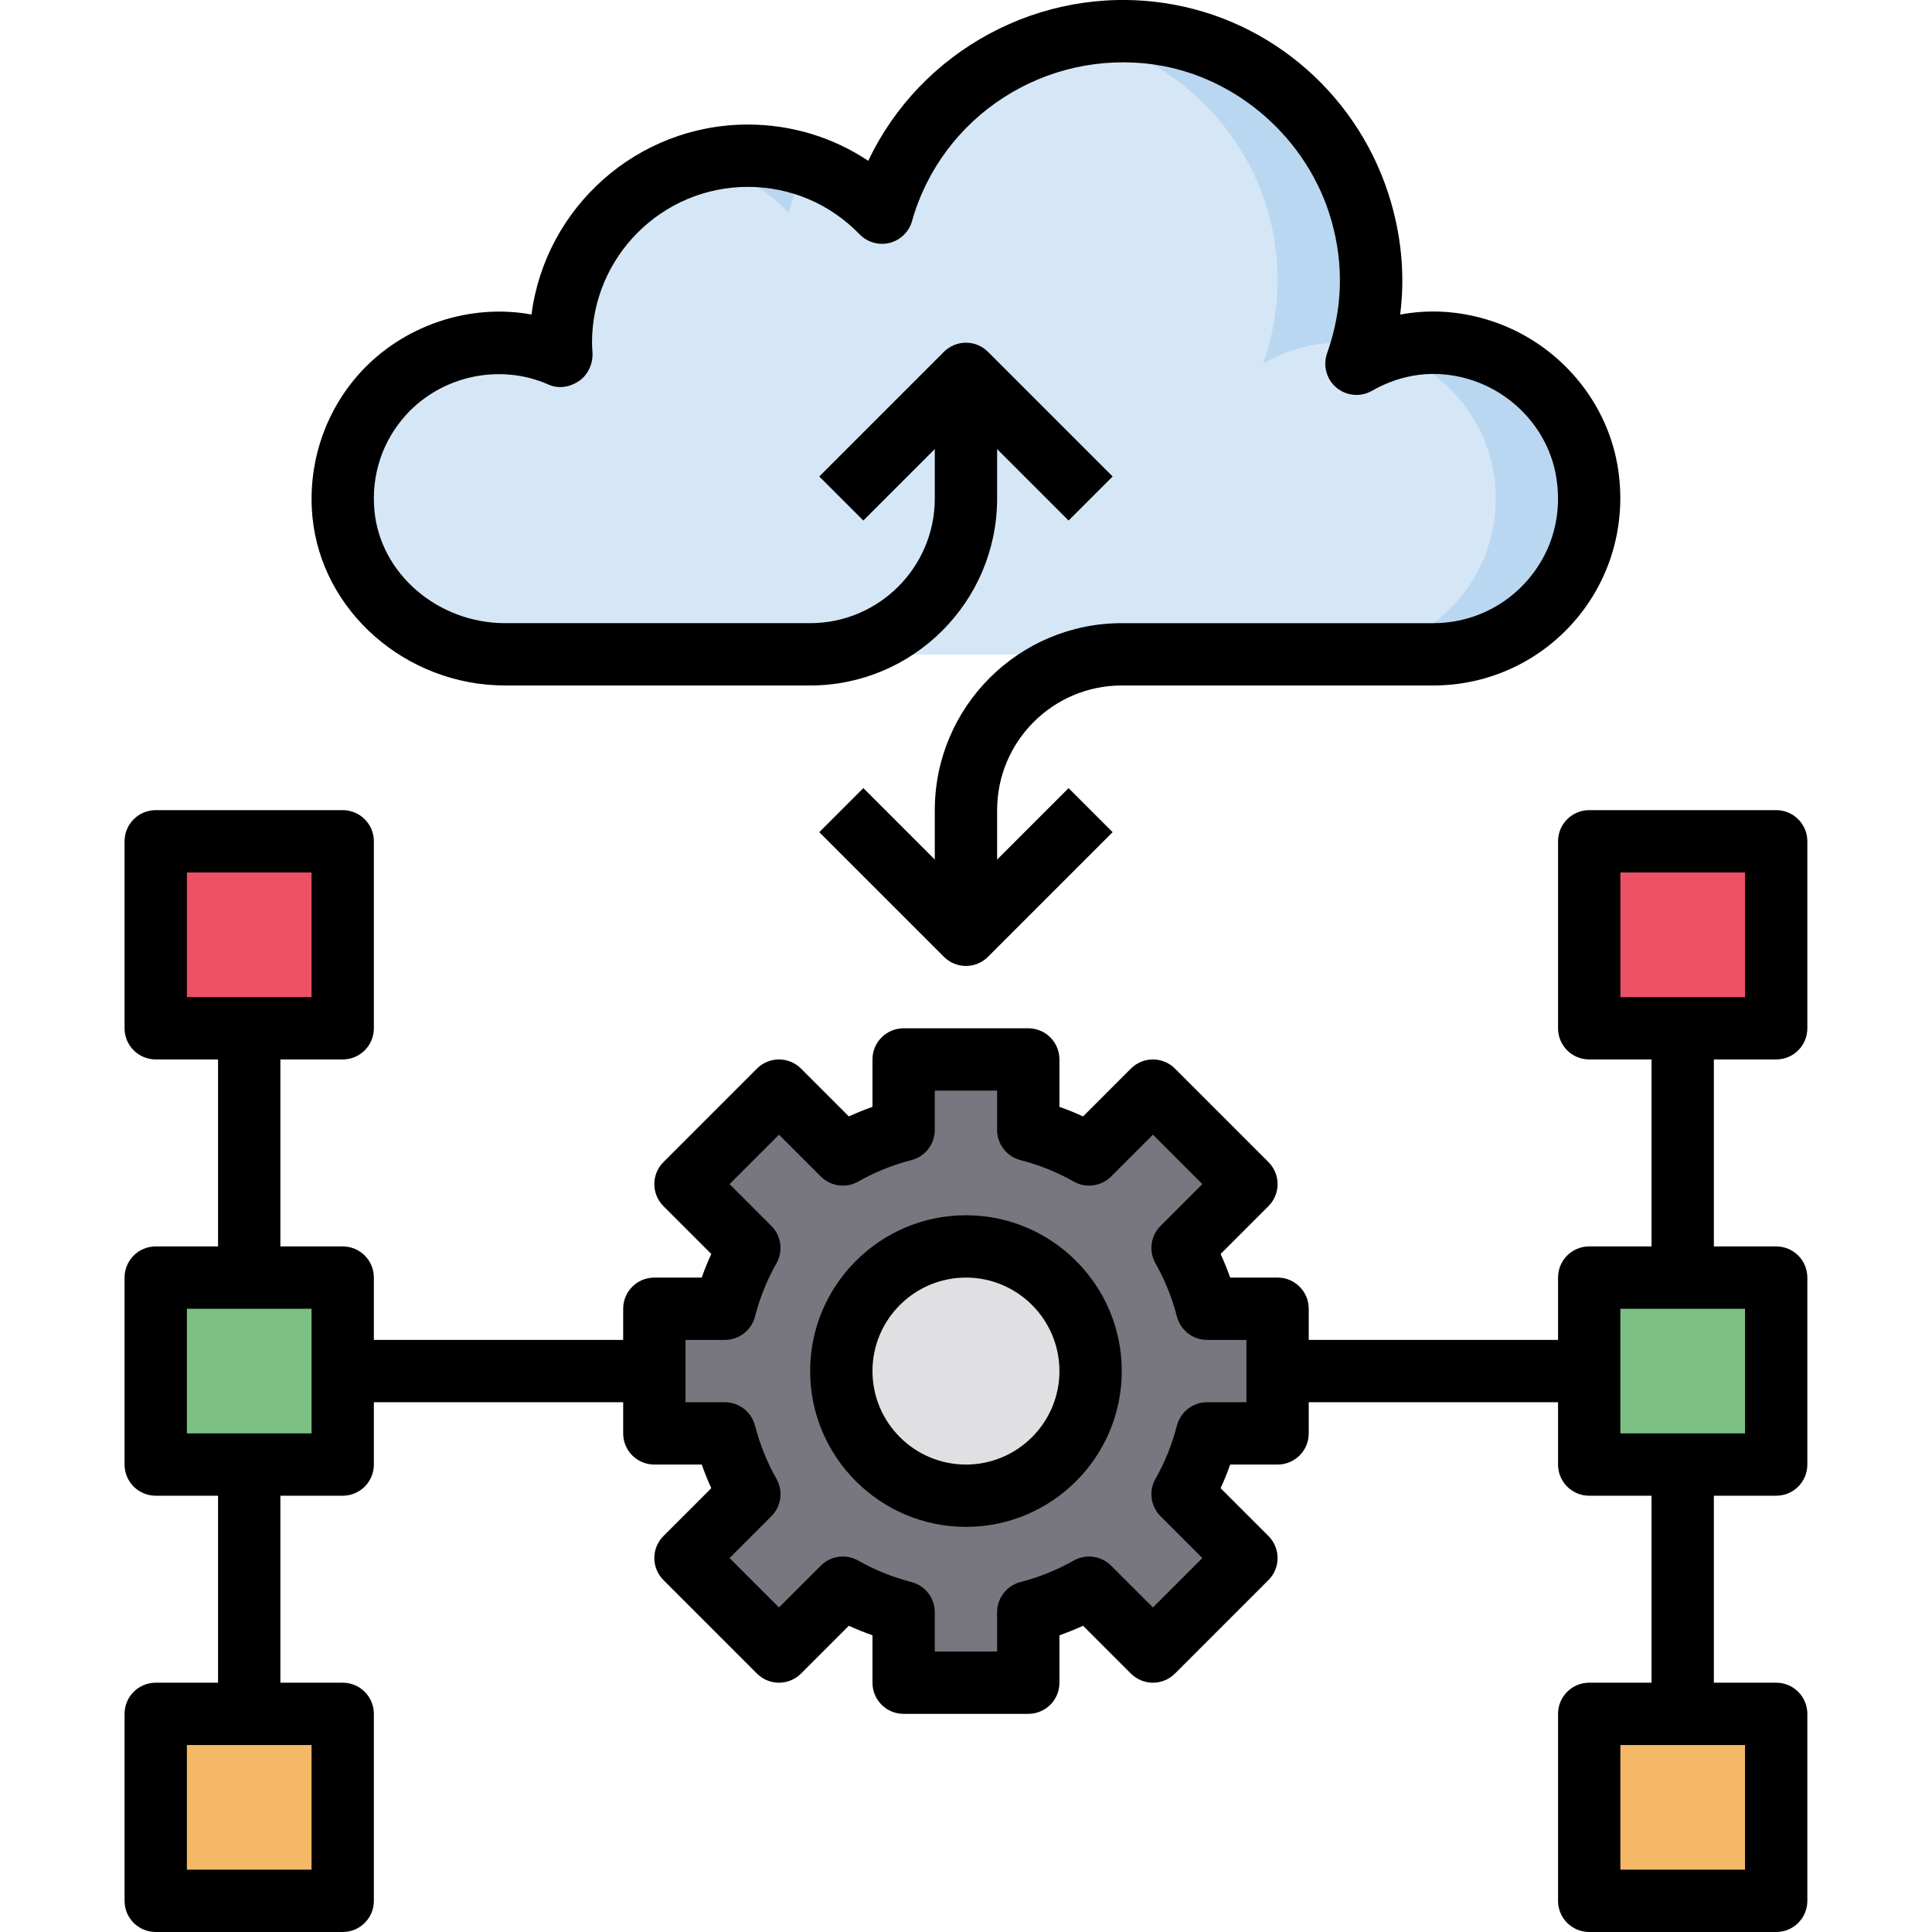 <svg height="495pt" viewBox="-31 0 495 495.978" width="495pt" xmlns="http://www.w3.org/2000/svg"><path d="m96.488 167.977c-22.086 0-40-17.91-40-40 0-22.086 17.914-40 40-40 5.77 0 11.227 1.273 16.176 3.473-.078-1.152-.176-2.297-.176-3.473 0-26.512 21.488-48 48-48 13.527 0 25.73 5.617 34.457 14.625 7.574-26.895 32.23-46.625 61.543-46.625 35.344 0 64 28.656 64 64 0 7.52-1.367 14.715-3.75 21.41 5.848-3.344 12.527-5.41 19.75-5.41 22.09 0 40 17.914 40 40 0 22.09-17.91 40-40 40zm0 0" fill="#bad7f1"/><path d="m352.488 127.977c0-17.887-11.824-32.855-28.023-37.973-2.695.887-5.297 1.988-7.727 3.383.559-1.586 1.055-3.199 1.504-4.832-1.898-.273-3.785-.578-5.754-.578-7.223 0-13.902 2.066-19.75 5.41 2.383-6.695 3.75-13.891 3.75-21.41 0-31.238-22.391-57.207-51.992-62.832-23.879 4.547-43.039 22.336-49.551 45.457-5.273-5.441-11.824-9.609-19.16-12.086-1.992 3.832-3.648 7.855-4.84 12.086-6.047-6.238-13.793-10.801-22.473-13.039-20.68 5.336-35.984 24.062-35.984 46.414 0 1.176.098 2.32.176 3.473-4.949-2.199-10.406-3.473-16.176-3.473-2.727 0-5.383.281-7.961.801.035.898.074 1.785.137 2.672-1.277-.566-2.598-1.07-3.941-1.512-16.312 5.055-28.234 20.074-28.234 38.039 0 22.09 17.914 40 40 40h216c22.09 0 40-17.91 40-40zm0 0" fill="#d5e7f6"/><path d="m376.488 439.977h48v48h-48zm0 0" fill="#f5b866"/><path d="m8.488 439.977h48v48h-48zm0 0" fill="#f5b866"/><path d="m376.488 215.977h48v48h-48zm0 0" fill="#ec5166"/><path d="m8.488 215.977h48v48h-48zm0 0" fill="#ec5166"/><path d="m376.488 327.977h48v48h-48zm0 0" fill="#7cc083"/><path d="m8.488 327.977h48v48h-48zm0 0" fill="#7cc083"/><path d="m296.488 367.977v-32h-18.094c-1.426-5.527-3.539-10.766-6.297-15.605l16.391-16.395-24-24-16.391 16.395c-4.84-2.762-10.082-4.875-15.609-6.297v-18.098h-32v18.098c-5.527 1.422-10.766 3.535-15.605 6.297l-16.395-16.395-24 24 16.395 16.395c-2.762 4.84-4.875 10.078-6.297 15.605h-18.098v32h18.098c1.422 5.531 3.535 10.77 6.297 15.609l-16.395 16.391 24 24 16.395-16.391c4.84 2.762 10.078 4.871 15.605 6.297v18.094h32v-18.094c5.527-1.426 10.77-3.535 15.609-6.297l16.391 16.391 24-24-16.391-16.391c2.758-4.84 4.871-10.078 6.297-15.609zm0 0" fill="#78767f"/><path d="m248.488 351.977c0 17.676-14.324 32-32 32-17.672 0-32-14.324-32-32 0-17.672 14.328-32 32-32 17.676 0 32 14.328 32 32zm0 0" fill="#e0e0e2"/><path d="m232.488 439.977h-32c-4.422 0-8-3.574-8-8v-12.168c-2.07-.727-4.094-1.543-6.062-2.453l-12.281 12.277c-3.129 3.129-8.184 3.129-11.312 0l-24-24c-3.129-3.125-3.129-8.184 0-11.312l12.281-12.277c-.902-1.969-1.727-3.992-2.457-6.066h-12.168c-4.422 0-8-3.574-8-8v-32c0-4.422 3.578-8 8-8h12.168c.73-2.07 1.543-4.094 2.457-6.062l-12.281-12.281c-3.129-3.125-3.129-8.184 0-11.312l24-24c3.129-3.125 8.184-3.125 11.312 0l12.281 12.281c1.969-.902 3.992-1.727 6.062-2.457v-12.168c0-4.422 3.578-8 8-8h32c4.426 0 8 3.578 8 8v12.168c2.074.73 4.098 1.547 6.066 2.457l12.277-12.281c3.129-3.125 8.184-3.125 11.312 0l24 24c3.129 3.129 3.129 8.188 0 11.312l-12.281 12.281c.906 1.969 1.73 3.992 2.457 6.062h12.168c4.426 0 8 3.578 8 8v32c0 4.426-3.574 8-8 8h-12.168c-.727 2.074-1.543 4.098-2.457 6.066l12.281 12.277c3.129 3.129 3.129 8.188 0 11.312l-24 24c-3.129 3.129-8.184 3.129-11.312 0l-12.277-12.277c-1.969.902-3.992 1.727-6.066 2.453v12.168c0 4.426-3.574 8-8 8zm-24-16h16v-10.094c0-3.648 2.473-6.832 5.992-7.746 4.855-1.254 9.457-3.109 13.656-5.504 3.137-1.773 7.062-1.254 9.617 1.297l10.734 10.734 12.688-12.688-10.734-10.734c-2.543-2.543-3.082-6.488-1.297-9.617 2.402-4.199 4.25-8.801 5.504-13.656.922-3.52 4.098-5.992 7.746-5.992h10.094v-16h-10.094c-3.648 0-6.832-2.469-7.746-5.992-1.254-4.855-3.113-9.453-5.504-13.656-1.785-3.133-1.246-7.07 1.297-9.613l10.734-10.738-12.688-12.688-10.734 10.738c-2.555 2.543-6.488 3.07-9.617 1.293-4.199-2.398-8.801-4.246-13.656-5.504-3.52-.918-5.992-4.094-5.992-7.742v-10.098h-16v10.098c0 3.648-2.473 6.832-5.992 7.742-4.855 1.258-9.457 3.113-13.656 5.504-3.145 1.777-7.07 1.25-9.613-1.293l-10.738-10.738-12.688 12.688 10.734 10.738c2.547 2.543 3.082 6.488 1.297 9.613-2.398 4.203-4.246 8.801-5.504 13.656-.918 3.523-4.094 5.992-7.742 5.992h-10.098v16h10.098c3.648 0 6.832 2.473 7.742 5.992 1.258 4.855 3.113 9.457 5.504 13.656 1.785 3.137 1.25 7.074-1.297 9.617l-10.734 10.734 12.688 12.688 10.738-10.734c2.543-2.551 6.477-3.07 9.613-1.297 4.199 2.402 8.801 4.25 13.656 5.504 3.52.922 5.992 4.098 5.992 7.746zm0 0"/><path d="m216.488 391.977c-22.055 0-40-17.941-40-40 0-22.055 17.945-40 40-40 22.059 0 40 17.945 40 40 0 22.059-17.941 40-40 40zm0-64c-13.23 0-24 10.77-24 24 0 13.234 10.77 24 24 24 13.234 0 24-10.766 24-24 0-13.23-10.766-24-24-24zm0 0"/><path d="m216.488 247.977c-2.047 0-4.094-.781-5.656-2.344l-32-32 11.312-11.312 26.344 26.344 26.344-26.344 11.312 11.312-32 32c-1.559 1.562-3.609 2.344-5.656 2.344zm0 0"/><path d="m242.832 133.633-26.344-26.344-26.344 26.344-11.312-11.312 32-32c3.129-3.125 8.184-3.125 11.312 0l32 32zm0 0"/><path d="m224.488 239.977h-16v-32c0-26.469 21.527-48 48-48h80c9.488 0 18.426-4.168 24.52-11.438 6.184-7.367 8.656-16.762 6.953-26.434-2.031-11.59-10.816-21.305-22.367-24.758-10.703-3.195-19.434-.145-24.879 2.98-2.906 1.664-6.531 1.348-9.113-.805-2.57-2.145-3.52-5.664-2.41-8.824 3.992-11.203 4.363-22.664 1.113-34.09-5.918-20.824-24.121-36.895-45.273-40.008-28.031-4.094-54.781 13.16-62.391 40.168-.785 2.754-2.969 4.879-5.742 5.586-2.777.695-5.723-.137-7.707-2.195-7.605-7.855-17.805-12.184-28.703-12.184-22.055 0-40 17.945-40 40 0 .816.066 1.625.121 2.426.191 2.801-1.074 5.742-3.367 7.352-2.312 1.609-5.242 2.152-7.832 1.008-12.625-5.617-27.57-2.23-36.609 7.695-6.137 6.754-9.031 15.52-8.168 24.688 1.551 16.168 16.297 28.832 33.578 28.832h78.277c17.648 0 32-14.352 32-32v-32h16v32c0 26.473-21.527 48-48 48h-78.277c-25.441 0-47.18-19.023-49.496-43.312-1.289-13.52 3.168-27 12.246-36.973 11.008-12.105 28.008-17.867 43.992-14.953 3.559-27.465 27.105-48.762 55.535-48.762 11.176 0 21.832 3.25 30.922 9.312 13.336-28.199 44.125-45.215 75.949-40.512 27.707 4.074 50.594 24.273 58.336 51.457 2.715 9.52 3.465 19.062 2.258 28.527 7.312-1.367 14.793-.961 22.215 1.258 17.312 5.168 30.488 19.824 33.555 37.32 2.496 14.199-1.32 28.59-10.473 39.484-9.137 10.906-22.547 17.152-36.762 17.152h-80c-17.648 0-32 14.352-32 32zm0 0"/><path d="m424.488 271.977h-48c-4.422 0-8-3.574-8-8v-48c0-4.414 3.578-8 8-8h48c4.426 0 8 3.586 8 8v48c0 4.426-3.574 8-8 8zm-40-16h32v-32h-32zm0 0"/><path d="m424.488 495.977h-48c-4.422 0-8-3.574-8-8v-48c0-4.422 3.578-8 8-8h48c4.426 0 8 3.578 8 8v48c0 4.426-3.574 8-8 8zm-40-16h32v-32h-32zm0 0"/><path d="m424.488 383.977h-48c-4.422 0-8-3.574-8-8v-48c0-4.422 3.578-8 8-8h48c4.426 0 8 3.578 8 8v48c0 4.426-3.574 8-8 8zm-40-16h32v-32h-32zm0 0"/><path d="m56.488 271.977h-48c-4.422 0-8-3.574-8-8v-48c0-4.414 3.578-8 8-8h48c4.426 0 8 3.586 8 8v48c0 4.426-3.574 8-8 8zm-40-16h32v-32h-32zm0 0"/><path d="m56.488 495.977h-48c-4.422 0-8-3.574-8-8v-48c0-4.422 3.578-8 8-8h48c4.426 0 8 3.578 8 8v48c0 4.426-3.574 8-8 8zm-40-16h32v-32h-32zm0 0"/><path d="m56.488 383.977h-48c-4.422 0-8-3.574-8-8v-48c0-4.422 3.578-8 8-8h48c4.426 0 8 3.578 8 8v48c0 4.426-3.574 8-8 8zm-40-16h32v-32h-32zm0 0"/><path d="m56.488 343.977h80v16h-80zm0 0"/><path d="m296.488 343.977h80v16h-80zm0 0"/><path d="m392.488 263.977h16v64h-16zm0 0"/><path d="m392.488 375.977h16v64h-16zm0 0"/><path d="m24.488 375.977h16v64h-16zm0 0"/><path d="m24.488 263.977h16v64h-16zm0 0"/></svg>